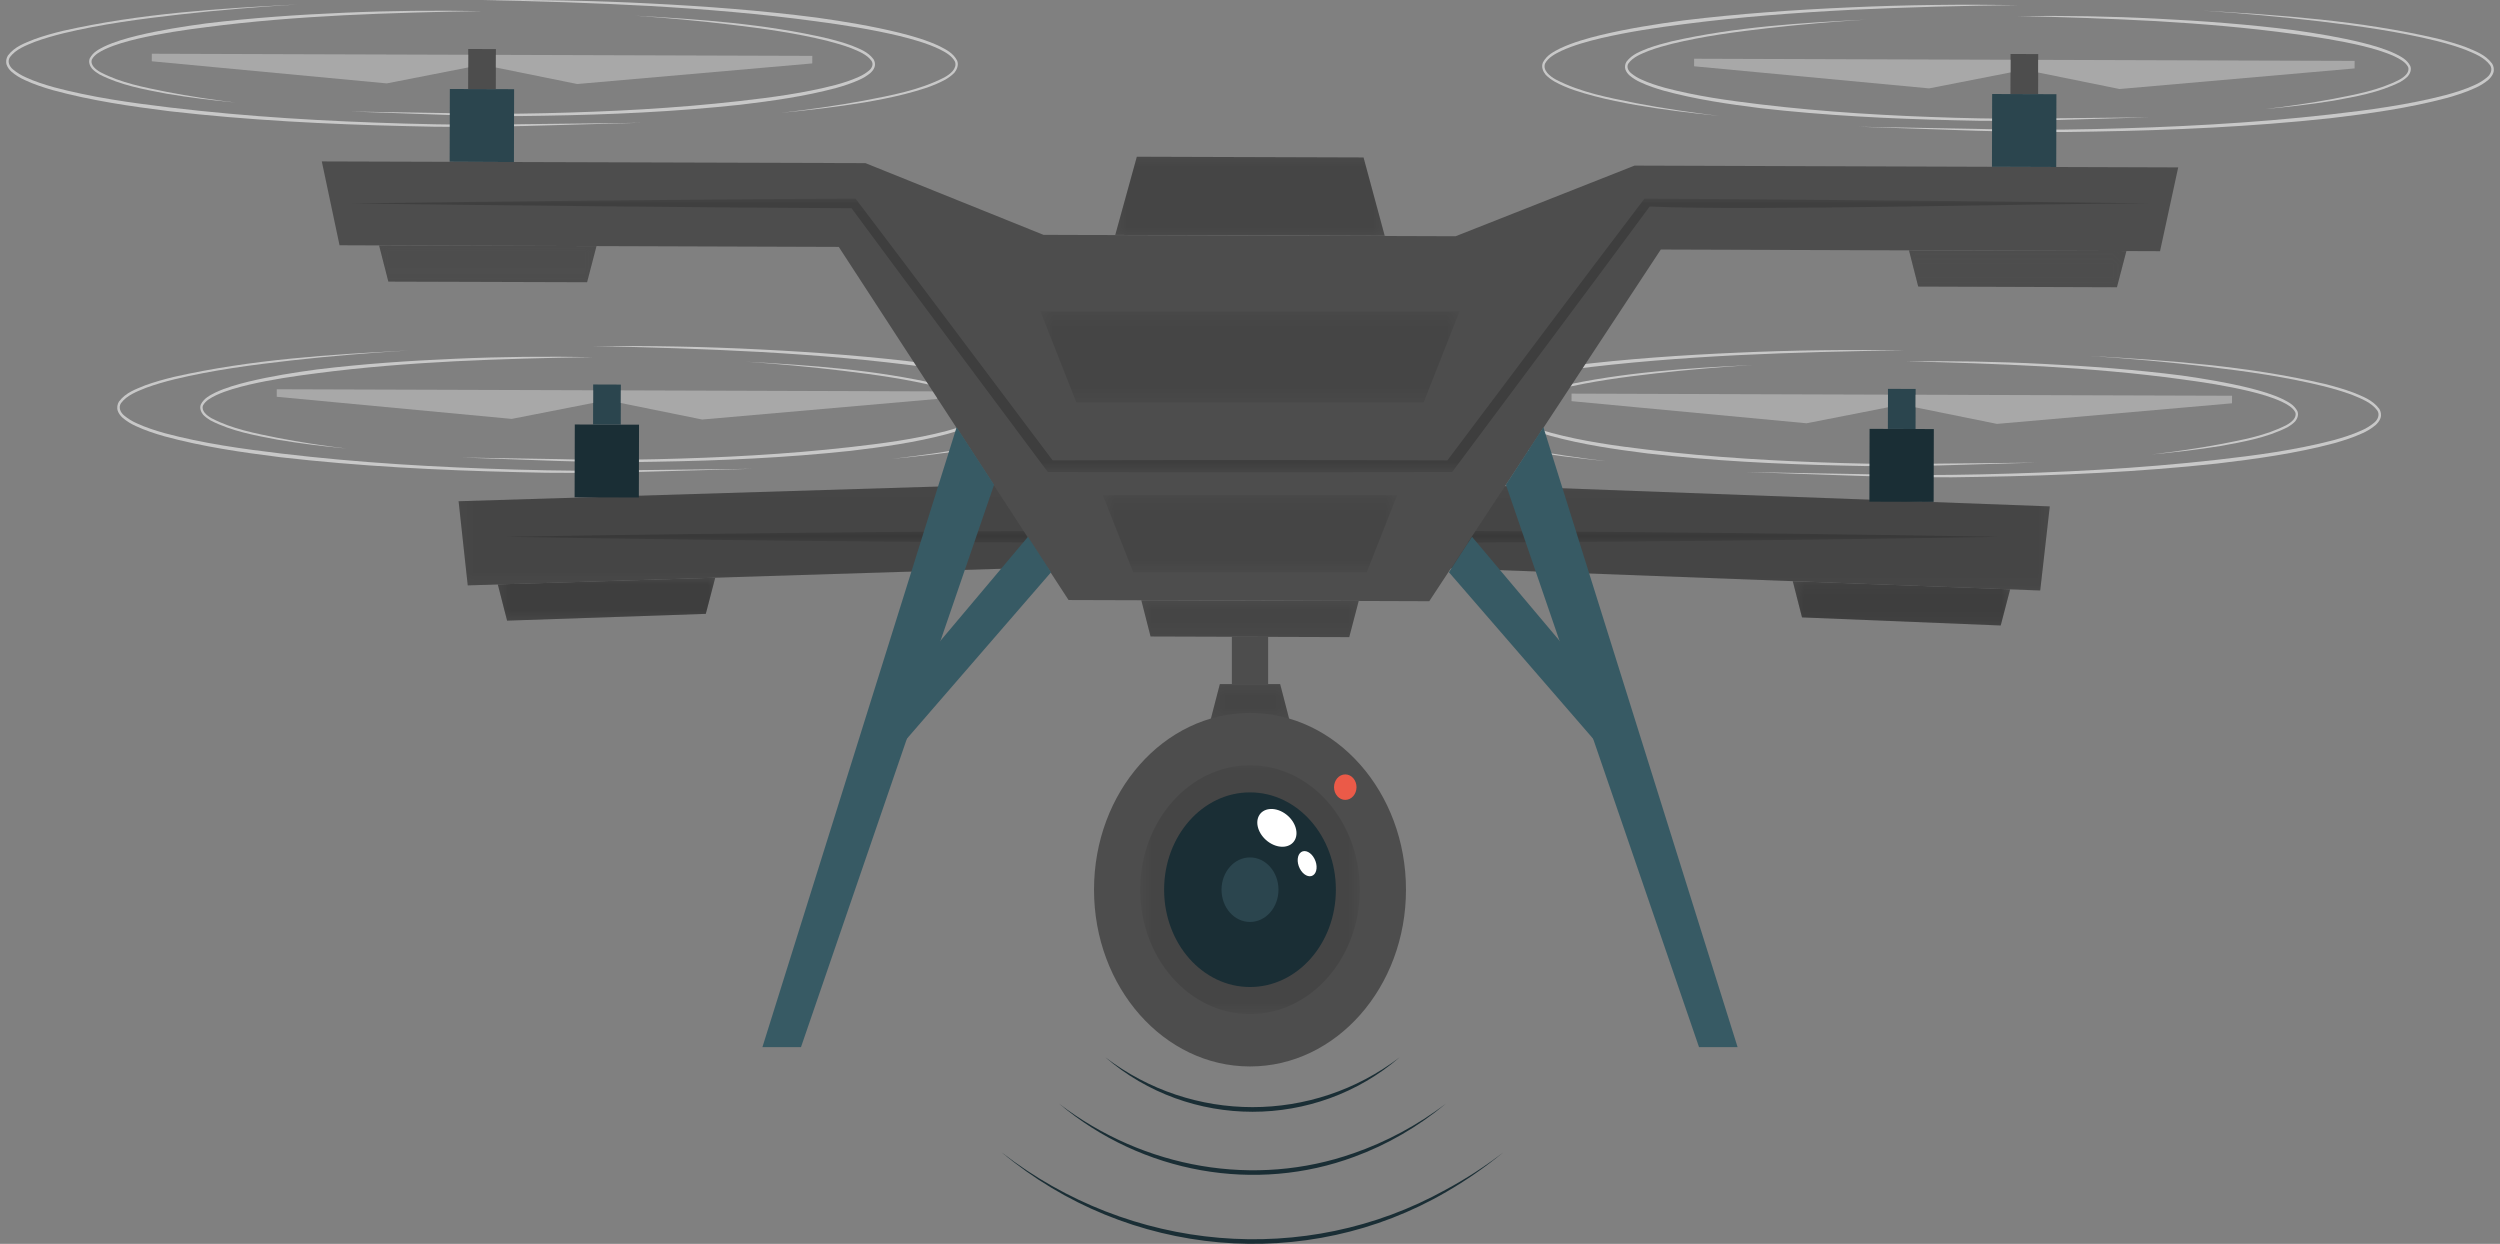 <svg width="203" height="101" viewBox="0 0 203 101" fill="none" xmlns="http://www.w3.org/2000/svg">
<rect x="0" y="0" width="203" height="101" fill="#808080" stroke="none"/>
<path d="M60.554 29.371C65.815 29.66 71.096 30.023 76.276 31.226C76.921 31.388 77.563 31.57 78.195 31.803C78.811 32.064 79.479 32.276 79.954 32.911C80.062 33.085 80.107 33.329 80.034 33.546C79.96 33.751 79.831 33.9 79.695 34.025C79.417 34.258 79.115 34.437 78.805 34.574C78.185 34.86 77.546 35.063 76.904 35.245C74.326 35.931 71.701 36.294 69.079 36.608C63.825 37.172 58.552 37.405 53.281 37.491C48.008 37.624 42.738 37.312 37.471 37.15L45.376 37.281C48.009 37.366 50.644 37.346 53.278 37.288C58.545 37.169 63.813 36.899 69.052 36.304C71.669 36.009 74.291 35.663 76.851 34.998C77.487 34.823 78.121 34.625 78.724 34.351C79.027 34.22 79.314 34.049 79.566 33.841C79.828 33.636 79.966 33.309 79.788 33.039C79.405 32.511 78.733 32.255 78.135 32.007C77.514 31.773 76.877 31.589 76.237 31.424C73.669 30.785 71.049 30.421 68.432 30.105C65.812 29.786 63.185 29.553 60.554 29.371Z" fill="#C8C8C8"/>
<path d="M28.122 36.423C26.258 36.24 24.397 36.015 22.545 35.704C20.703 35.352 18.832 35.028 17.097 34.14C16.884 34.014 16.681 33.867 16.495 33.676C16.33 33.473 16.179 33.145 16.309 32.838C16.585 32.311 17.056 32.1 17.48 31.878C18.358 31.466 19.274 31.214 20.19 30.986C22.027 30.545 23.884 30.25 25.744 29.999C29.468 29.545 33.207 29.292 36.947 29.132C40.688 28.964 44.431 28.93 48.172 29C44.43 29.05 40.691 29.155 36.955 29.335C33.22 29.528 29.486 29.818 25.774 30.302C23.918 30.536 22.064 30.812 20.236 31.234C19.326 31.451 18.414 31.695 17.558 32.088C17.146 32.288 16.692 32.526 16.482 32.928C16.326 33.361 16.792 33.744 17.179 33.96C18.857 34.84 20.736 35.187 22.565 35.558C24.407 35.917 26.263 36.191 28.122 36.423Z" fill="#C8C8C8"/>
<path d="M33.168 28.46C29.98 28.655 26.794 28.911 23.618 29.272C20.444 29.632 17.267 30.051 14.149 30.804C13.372 30.998 12.599 31.216 11.845 31.495C11.116 31.791 10.301 32.092 9.824 32.739C9.598 33.077 9.774 33.498 10.091 33.747C10.398 34.003 10.746 34.214 11.114 34.376C11.845 34.713 12.612 34.958 13.383 35.176C16.481 36.005 19.657 36.446 22.827 36.827C29.172 37.585 35.554 37.949 41.935 38.131C45.127 38.221 48.32 38.263 51.511 38.18L61.09 38.067C54.707 38.209 48.319 38.538 41.932 38.335C35.546 38.185 29.159 37.857 22.799 37.13C19.624 36.731 16.446 36.273 13.329 35.423C12.552 35.198 11.779 34.947 11.032 34.598C10.657 34.43 10.294 34.211 9.961 33.929C9.799 33.779 9.646 33.6 9.56 33.357C9.477 33.102 9.53 32.816 9.658 32.611C10.228 31.856 11.04 31.6 11.786 31.29C12.551 31.012 13.33 30.797 14.112 30.606C20.393 29.188 26.794 28.782 33.168 28.46Z" fill="#C8C8C8"/>
<path d="M72.422 37.26C74.677 36.998 76.928 36.686 79.162 36.27C81.382 35.837 83.661 35.434 85.704 34.38C86.174 34.122 86.757 33.661 86.566 33.107C86.307 32.605 85.756 32.316 85.257 32.068C84.22 31.584 83.116 31.28 82.014 31.007C79.801 30.481 77.556 30.129 75.308 29.829C70.812 29.217 66.29 28.841 61.764 28.581C57.238 28.335 52.707 28.185 48.174 28.108C52.707 28.065 57.242 28.144 61.773 28.378C66.303 28.605 70.831 28.944 75.34 29.527C77.591 29.844 79.84 30.214 82.061 30.76C83.169 31.043 84.277 31.354 85.336 31.858C85.847 32.128 86.415 32.39 86.74 33.019C86.891 33.381 86.712 33.764 86.513 34.008C86.29 34.235 86.043 34.411 85.786 34.561C84.748 35.126 83.636 35.435 82.531 35.725C81.423 36.008 80.304 36.225 79.183 36.417C76.937 36.785 74.681 37.048 72.422 37.26Z" fill="#C8C8C8"/>
<path d="M142.323 29.636C139.692 29.801 137.063 30.017 134.442 30.319C131.823 30.618 129.202 30.965 126.63 31.587C125.989 31.748 125.351 31.929 124.73 32.158C124.13 32.402 123.457 32.654 123.072 33.179C122.893 33.449 123.029 33.776 123.289 33.984C123.54 34.192 123.827 34.366 124.129 34.499C124.73 34.776 125.363 34.978 125.999 35.157C128.555 35.839 131.175 36.202 133.791 36.514C139.027 37.143 144.293 37.446 149.559 37.6C152.193 37.676 154.828 37.712 157.462 37.645L165.367 37.565C160.099 37.692 154.828 37.97 149.555 37.803C144.285 37.683 139.013 37.415 133.763 36.818C131.142 36.487 128.519 36.107 125.945 35.403C125.304 35.218 124.665 35.01 124.047 34.721C123.737 34.581 123.436 34.4 123.159 34.166C123.024 34.04 122.896 33.89 122.822 33.684C122.751 33.467 122.797 33.223 122.906 33.05C123.385 32.418 124.054 32.211 124.671 31.954C125.303 31.724 125.947 31.547 126.592 31.39C131.779 30.22 137.062 29.891 142.323 29.636Z" fill="#C8C8C8"/>
<path d="M174.719 36.898C176.58 36.678 178.436 36.416 180.28 36.069C182.111 35.71 183.992 35.375 185.674 34.507C186.063 34.293 186.531 33.913 186.377 33.478C186.169 33.075 185.716 32.835 185.305 32.632C184.451 32.234 183.54 31.984 182.631 31.76C180.806 31.327 178.953 31.038 177.098 30.792C173.388 30.284 169.657 29.971 165.922 29.753C162.187 29.549 158.448 29.419 154.707 29.345C158.449 29.3 162.192 29.358 165.931 29.55C169.67 29.734 173.407 30.012 177.13 30.489C178.988 30.753 180.844 31.06 182.679 31.512C183.593 31.747 184.508 32.005 185.384 32.422C185.807 32.647 186.277 32.861 186.55 33.39C186.679 33.698 186.527 34.025 186.36 34.227C186.174 34.416 185.969 34.562 185.756 34.687C184.016 35.563 182.144 35.875 180.3 36.216C178.446 36.515 176.584 36.728 174.719 36.898Z" fill="#C8C8C8"/>
<path d="M169.714 28.903C176.086 29.265 182.485 29.714 188.759 31.172C189.54 31.368 190.317 31.589 191.081 31.872C191.826 32.187 192.636 32.447 193.202 33.206C193.33 33.412 193.381 33.698 193.297 33.953C193.209 34.194 193.055 34.373 192.892 34.522C192.558 34.801 192.194 35.018 191.818 35.184C191.069 35.529 190.295 35.774 189.517 35.994C186.396 36.824 183.216 37.261 180.039 37.639C173.675 38.326 167.286 38.612 160.9 38.72C154.512 38.883 148.127 38.512 141.744 38.329L151.322 38.503C154.513 38.608 157.706 38.586 160.897 38.517C167.279 38.376 173.663 38.053 180.013 37.336C183.184 36.976 186.362 36.555 189.465 35.747C190.236 35.534 191.005 35.294 191.737 34.961C192.106 34.802 192.455 34.593 192.763 34.339C193.082 34.092 193.26 33.673 193.036 33.333C192.562 32.683 191.749 32.377 191.021 32.075C190.268 31.792 189.496 31.569 188.72 31.37C185.606 30.596 182.432 30.157 179.259 29.777C176.085 29.395 172.901 29.118 169.714 28.903Z" fill="#C8C8C8"/>
<path d="M130.416 37.448C128.159 37.221 125.904 36.943 123.66 36.561C122.54 36.362 121.422 36.138 120.315 35.848C119.211 35.55 118.102 35.234 117.066 34.662C116.81 34.51 116.564 34.333 116.342 34.104C116.145 33.86 115.967 33.475 116.121 33.114C116.449 32.487 117.017 32.229 117.53 31.963C118.591 31.466 119.701 31.161 120.81 30.885C123.034 30.354 125.284 29.998 127.538 29.696C132.049 29.143 136.579 28.832 141.11 28.635C145.641 28.431 150.177 28.382 154.71 28.453C150.177 28.501 145.645 28.622 141.118 28.838C136.591 29.069 132.067 29.416 127.568 29.998C125.319 30.284 123.072 30.621 120.857 31.133C119.753 31.399 118.647 31.695 117.608 32.173C117.107 32.418 116.555 32.703 116.293 33.203C116.1 33.756 116.68 34.221 117.148 34.482C119.187 35.549 121.463 35.967 123.681 36.415C125.914 36.844 128.163 37.172 130.416 37.448Z" fill="#C8C8C8"/>
<path d="M37.237 40.7L88.088 39.14L88.071 45.972L37.98 47.535L37.237 40.7Z" fill="#4D4D4D"/>
<mask id="mask0_1_1546" style="mask-type:luminance" maskUnits="userSpaceOnUse" x="37" y="39" width="52" height="9">
<path d="M37.236 39.14H88.088V47.535H37.236V39.14Z" fill="white"/>
</mask>
<g mask="url(#mask0_1_1546)">
<g opacity="0.1">
<path d="M37.237 40.7L88.088 39.14L88.071 45.972L37.98 47.535L37.237 40.7Z" fill="black"/>
</g>
</g>
<path d="M57.31 49.845L41.175 50.398L40.421 47.455L58.079 46.907L57.31 49.845Z" fill="#4D4D4D"/>
<mask id="mask1_1_1546" style="mask-type:luminance" maskUnits="userSpaceOnUse" x="40" y="46" width="19" height="5">
<path d="M40.421 46.907H58.079V50.398H40.421V46.907Z" fill="white"/>
</mask>
<g mask="url(#mask1_1_1546)">
<g opacity="0.2">
<path d="M57.31 49.845L41.175 50.398L40.421 47.455L58.079 46.907L57.31 49.845Z" fill="black"/>
</g>
</g>
<path d="M51.89 34.485L46.673 34.468L46.658 40.38L51.875 40.397L51.89 34.485Z" fill="#1A2E35"/>
<path d="M50.406 34.48L48.157 34.473L48.165 31.22L50.414 31.228L50.406 34.48Z" fill="#2B454E"/>
<path d="M48.164 31.69L22.472 31.607L22.471 32.219L41.55 34.015L48.162 32.717L48.164 31.69Z" fill="#A8A8A8"/>
<path d="M50.413 31.697L76.105 31.781L76.103 32.392L57.014 34.065L50.41 32.725L50.413 31.697Z" fill="#A8A8A8"/>
<path d="M166.444 41.119L115.601 39.229L115.584 46.062L165.666 47.949L166.444 41.119Z" fill="#4D4D4D"/>
<mask id="mask2_1_1546" style="mask-type:luminance" maskUnits="userSpaceOnUse" x="115" y="39" width="52" height="9">
<path d="M115.584 39.229H166.444V47.949H115.584V39.229Z" fill="white"/>
</mask>
<g mask="url(#mask2_1_1546)">
<g opacity="0.1">
<path d="M166.444 41.119L115.601 39.229L115.584 46.062L165.666 47.949L166.444 41.119Z" fill="black"/>
</g>
</g>
<path d="M146.324 50.133L162.457 50.791L163.225 47.853L145.57 47.191L146.324 50.133Z" fill="#4D4D4D"/>
<mask id="mask3_1_1546" style="mask-type:luminance" maskUnits="userSpaceOnUse" x="145" y="47" width="19" height="4">
<path d="M145.57 47.191H163.225V50.791H145.57V47.191Z" fill="white"/>
</mask>
<g mask="url(#mask3_1_1546)">
<g opacity="0.2">
<path d="M146.324 50.133L162.456 50.791L163.225 47.853L145.57 47.191L146.324 50.133Z" fill="black"/>
</g>
</g>
<path d="M151.81 34.823L157.027 34.84L157.012 40.752L151.795 40.735L151.81 34.823Z" fill="#1A2E35"/>
<path d="M153.295 34.828L155.543 34.835L155.551 31.583L153.303 31.575L153.295 34.828Z" fill="#2B454E"/>
<path d="M155.55 32.052L181.242 32.135L181.24 32.748L162.152 34.42L155.547 33.08L155.55 32.052Z" fill="#A8A8A8"/>
<path d="M153.302 32.045L127.61 31.962L127.608 32.574L146.688 34.37L153.299 33.073L153.302 32.045Z" fill="#A8A8A8"/>
<mask id="mask4_1_1546" style="mask-type:luminance" maskUnits="userSpaceOnUse" x="41" y="43" width="122" height="2">
<path d="M41.05 43.076H162.358V44.102H41.05V43.076Z" fill="white"/>
</mask>
<g mask="url(#mask4_1_1546)">
<g opacity="0.2">
<path d="M41.05 43.589C81.338 42.908 122.07 42.902 162.358 43.589C122.07 44.275 81.338 44.27 41.05 43.589Z" fill="black"/>
</g>
</g>
<path d="M172.664 20.385L171.895 23.325L155.758 23.269L155.008 20.329L172.664 20.385Z" fill="#4D4D4D"/>
<mask id="mask5_1_1546" style="mask-type:luminance" maskUnits="userSpaceOnUse" x="155" y="20" width="18" height="4">
<path d="M155.008 20.329H172.664V23.325H155.008V20.329Z" fill="white"/>
</mask>
<g mask="url(#mask5_1_1546)">
<g opacity="0.1">
<path d="M172.664 20.385L171.894 23.326L155.758 23.27L155.008 20.329L172.664 20.385Z" fill="#4D4D4D"/>
</g>
</g>
<path d="M163.248 7.636L165.496 7.643L165.504 4.391L163.256 4.383L163.248 7.636Z" fill="#4D4D4D"/>
<path d="M165.503 4.86L191.195 4.943L191.194 5.556L172.106 7.228L165.501 5.888L165.503 4.86Z" fill="#A8A8A8"/>
<path d="M99.051 55.545H103.949L104.71 58.485H98.29L99.051 55.545Z" fill="#4D4D4D"/>
<mask id="mask6_1_1546" style="mask-type:luminance" maskUnits="userSpaceOnUse" x="98" y="55" width="7" height="4">
<path d="M98.29 55.545H104.71V58.485H98.29V55.545Z" fill="white"/>
</mask>
<g mask="url(#mask6_1_1546)">
<g opacity="0.1">
<path d="M99.051 55.545H103.948L104.71 58.485H98.29L99.051 55.545Z" fill="black"/>
</g>
</g>
<path d="M102.973 55.545H100.027V51.703H102.973V55.545Z" fill="#4D4D4D"/>
<path d="M114.166 72.243C114.166 80.17 108.495 86.596 101.5 86.596C94.505 86.596 88.834 80.17 88.834 72.243C88.834 64.317 94.505 57.891 101.5 57.891C108.495 57.891 114.166 64.317 114.166 72.243Z" fill="#4D4D4D"/>
<mask id="mask7_1_1546" style="mask-type:luminance" maskUnits="userSpaceOnUse" x="92" y="62" width="19" height="21">
<path d="M92.585 62.142H110.414V82.345H92.585V62.142Z" fill="white"/>
</mask>
<g mask="url(#mask7_1_1546)">
<g opacity="0.1">
<path d="M110.414 72.243C110.414 77.822 106.423 82.345 101.5 82.345C96.576 82.345 92.585 77.822 92.585 72.243C92.585 66.665 96.576 62.142 101.5 62.142C106.423 62.142 110.414 66.665 110.414 72.243Z" fill="black"/>
</g>
</g>
<path d="M108.473 72.243C108.473 76.608 105.351 80.146 101.5 80.146C97.648 80.146 94.526 76.608 94.526 72.243C94.526 67.879 97.648 64.341 101.5 64.341C105.351 64.341 108.473 67.879 108.473 72.243Z" fill="#1A2E35"/>
<path d="M103.812 72.243C103.812 73.691 102.777 74.863 101.5 74.863C100.223 74.863 99.188 73.691 99.188 72.243C99.188 70.796 100.223 69.623 101.5 69.623C102.777 69.623 103.812 70.796 103.812 72.243Z" fill="#2B454E"/>
<path d="M105.154 68.184C104.817 68.844 103.886 68.95 103.075 68.419C102.263 67.888 101.878 66.922 102.214 66.261C102.551 65.601 103.482 65.496 104.293 66.027C105.105 66.558 105.49 67.524 105.154 68.184Z" fill="white"/>
<path d="M106.621 71.075C106.29 71.291 105.807 71.044 105.541 70.522C105.276 70.001 105.328 69.402 105.659 69.186C105.989 68.97 106.473 69.217 106.738 69.739C107.004 70.26 106.951 70.859 106.621 71.075Z" fill="white"/>
<path d="M110.149 63.917C110.149 64.488 109.74 64.951 109.235 64.951C108.731 64.951 108.323 64.488 108.323 63.917C108.323 63.345 108.731 62.882 109.235 62.882C109.74 62.882 110.149 63.345 110.149 63.917Z" fill="#EB5A48"/>
<path d="M89.751 85.851C96.826 91.246 106.578 91.253 113.652 85.851C106.813 91.757 96.592 91.747 89.751 85.851Z" fill="#1A2E35"/>
<path d="M86.003 89.623C92.922 94.91 101.917 96.454 109.893 93.65C112.55 92.734 115.088 91.374 117.4 89.623C115.148 91.495 112.63 92.956 109.97 93.931C101.976 96.904 92.775 95.308 86.003 89.623Z" fill="#1A2E35"/>
<path d="M81.34 93.577C91.787 101.697 105.978 102.929 117.367 96.617C118.996 95.743 120.568 94.726 122.063 93.577C120.599 94.777 119.052 95.85 117.44 96.785C106.1 103.397 91.618 102.157 81.34 93.577Z" fill="#1A2E35"/>
<path d="M51.535 1.274C56.795 1.564 62.076 1.927 67.256 3.13C67.901 3.292 68.544 3.473 69.174 3.707C69.791 3.968 70.459 4.179 70.934 4.815C71.042 4.988 71.087 5.232 71.014 5.449C70.94 5.655 70.811 5.804 70.675 5.928C70.397 6.161 70.095 6.341 69.785 6.478C69.165 6.763 68.526 6.966 67.883 7.148C65.306 7.835 62.681 8.198 60.059 8.511C54.805 9.075 49.532 9.309 44.261 9.395C38.988 9.527 33.718 9.215 28.451 9.054L36.355 9.185C38.989 9.269 41.624 9.25 44.258 9.191C49.525 9.072 54.793 8.803 60.032 8.208C62.649 7.912 65.272 7.567 67.831 6.902C68.467 6.726 69.101 6.529 69.704 6.255C70.007 6.124 70.294 5.952 70.546 5.745C70.808 5.539 70.946 5.213 70.768 4.942C70.385 4.415 69.713 4.158 69.115 3.911C68.494 3.677 67.858 3.492 67.217 3.328C64.649 2.688 62.029 2.324 59.412 2.009C56.793 1.69 54.165 1.456 51.535 1.274Z" fill="#C8C8C8"/>
<path d="M19.102 8.327C17.238 8.144 15.377 7.919 13.525 7.608C11.683 7.255 9.812 6.931 8.077 6.043C7.864 5.918 7.66 5.77 7.475 5.58C7.31 5.377 7.159 5.049 7.289 4.742C7.565 4.214 8.036 4.003 8.46 3.781C9.338 3.37 10.254 3.117 11.17 2.889C13.007 2.448 14.864 2.154 16.724 1.903C20.448 1.449 24.187 1.195 27.927 1.035C31.668 0.868 35.411 0.834 39.152 0.903C35.41 0.953 31.671 1.059 27.934 1.239C24.199 1.432 20.466 1.721 16.754 2.205C14.898 2.439 13.044 2.716 11.216 3.137C10.306 3.355 9.394 3.599 8.538 3.992C8.126 4.192 7.672 4.429 7.462 4.831C7.306 5.265 7.771 5.648 8.159 5.864C9.837 6.743 11.716 7.091 13.545 7.462C15.387 7.82 17.243 8.095 19.102 8.327Z" fill="#C8C8C8"/>
<path d="M24.148 0.364C20.96 0.558 17.774 0.815 14.598 1.176C11.425 1.536 8.247 1.954 5.13 2.707C4.352 2.902 3.579 3.12 2.825 3.398C2.096 3.695 1.282 3.996 0.805 4.643C0.578 4.981 0.754 5.401 1.072 5.651C1.379 5.906 1.727 6.117 2.095 6.279C2.825 6.617 3.592 6.862 4.363 7.08C7.462 7.908 10.637 8.35 13.807 8.73C20.153 9.488 26.535 9.853 32.916 10.035C36.108 10.125 39.3 10.167 42.492 10.084L52.07 9.971C45.687 10.113 39.3 10.442 32.912 10.238C26.526 10.089 20.139 9.761 13.779 9.033C10.604 8.634 7.426 8.176 4.309 7.326C3.533 7.102 2.76 6.851 2.013 6.501C1.638 6.333 1.275 6.114 0.942 5.833C0.78 5.682 0.626 5.503 0.54 5.261C0.457 5.005 0.51 4.72 0.639 4.514C1.209 3.76 2.02 3.504 2.766 3.194C3.531 2.916 4.31 2.7 5.092 2.509C11.373 1.092 17.774 0.685 24.148 0.364Z" fill="#C8C8C8"/>
<path d="M63.402 9.163C65.656 8.902 67.907 8.59 70.142 8.174C72.362 7.741 74.641 7.337 76.684 6.284C77.154 6.025 77.737 5.565 77.546 5.01C77.287 4.509 76.736 4.22 76.236 3.971C75.2 3.487 74.096 3.184 72.993 2.911C70.781 2.384 68.536 2.033 66.288 1.733C61.792 1.121 57.269 0.744 52.744 0.484C48.218 0.239 43.687 0.089 39.154 0.011C43.688 -0.031 48.222 0.047 52.753 0.281C57.282 0.508 61.81 0.848 66.32 1.43C68.571 1.748 70.819 2.117 73.041 2.663C74.149 2.946 75.257 3.258 76.316 3.762C76.827 4.032 77.394 4.294 77.719 4.922C77.87 5.284 77.691 5.668 77.493 5.911C77.269 6.138 77.023 6.314 76.766 6.464C75.727 7.03 74.616 7.338 73.511 7.629C72.403 7.912 71.284 8.129 70.162 8.321C67.917 8.688 65.66 8.951 63.402 9.163Z" fill="#C8C8C8"/>
<path d="M151.485 1.598C148.854 1.763 146.225 1.979 143.604 2.281C140.986 2.58 138.364 2.927 135.792 3.55C135.151 3.71 134.513 3.891 133.892 4.121C133.292 4.364 132.619 4.617 132.234 5.141C132.055 5.411 132.191 5.738 132.451 5.946C132.702 6.154 132.988 6.328 133.291 6.461C133.892 6.739 134.525 6.94 135.161 7.12C137.717 7.801 140.337 8.164 142.953 8.477C148.189 9.105 153.455 9.409 158.721 9.563C161.355 9.638 163.99 9.674 166.624 9.607L174.529 9.527C169.261 9.654 163.99 9.933 158.717 9.765C153.447 9.645 148.175 9.378 142.925 8.78C140.304 8.449 137.681 8.07 135.107 7.366C134.466 7.18 133.827 6.973 133.209 6.683C132.899 6.544 132.599 6.363 132.321 6.128C132.186 6.003 132.058 5.853 131.984 5.647C131.913 5.43 131.959 5.186 132.068 5.013C132.546 4.38 133.216 4.173 133.833 3.916C134.466 3.687 135.109 3.509 135.755 3.352C140.941 2.183 146.224 1.853 151.485 1.598Z" fill="#C8C8C8"/>
<path d="M183.881 8.861C185.741 8.641 187.598 8.378 189.442 8.031C191.273 7.673 193.154 7.337 194.836 6.469C195.225 6.256 195.693 5.876 195.539 5.441C195.331 5.038 194.878 4.797 194.467 4.594C193.613 4.196 192.702 3.947 191.793 3.722C189.968 3.289 188.115 3.001 186.26 2.755C182.551 2.247 178.819 1.933 175.084 1.715C171.349 1.512 167.61 1.382 163.869 1.307C167.611 1.262 171.354 1.321 175.093 1.513C178.832 1.697 182.569 1.974 186.292 2.452C188.15 2.716 190.006 3.022 191.84 3.475C192.756 3.709 193.671 3.967 194.546 4.385C194.969 4.609 195.438 4.823 195.712 5.353C195.841 5.661 195.689 5.987 195.522 6.189C195.336 6.379 195.131 6.525 194.918 6.649C193.178 7.525 191.306 7.837 189.462 8.178C187.608 8.477 185.745 8.69 183.881 8.861Z" fill="#C8C8C8"/>
<path d="M178.875 0.865C185.248 1.228 191.646 1.676 197.92 3.135C198.702 3.331 199.479 3.551 200.243 3.834C200.988 4.149 201.797 4.41 202.364 5.168C202.492 5.375 202.543 5.66 202.458 5.915C202.371 6.157 202.217 6.335 202.054 6.485C201.719 6.764 201.356 6.981 200.98 7.146C200.231 7.491 199.457 7.737 198.679 7.956C195.558 8.786 192.378 9.224 189.201 9.602C182.837 10.289 176.448 10.575 170.062 10.683C163.673 10.845 157.288 10.474 150.906 10.291L160.483 10.466C163.675 10.57 166.867 10.549 170.059 10.48C176.441 10.338 182.825 10.015 189.174 9.298C192.346 8.939 195.524 8.518 198.626 7.71C199.399 7.496 200.167 7.256 200.899 6.924C201.267 6.765 201.617 6.555 201.925 6.301C202.243 6.054 202.422 5.635 202.197 5.296C201.723 4.645 200.91 4.339 200.183 4.038C199.43 3.755 198.658 3.531 197.881 3.332C194.768 2.559 191.593 2.12 188.421 1.739C185.247 1.358 182.062 1.081 178.875 0.865Z" fill="#C8C8C8"/>
<path d="M139.578 9.411C137.32 9.184 135.066 8.906 132.822 8.524C131.702 8.325 130.584 8.101 129.477 7.81C128.373 7.513 127.264 7.197 126.228 6.624C125.972 6.473 125.726 6.295 125.504 6.067C125.306 5.822 125.129 5.438 125.283 5.076C125.611 4.45 126.179 4.192 126.692 3.925C127.753 3.429 128.862 3.123 129.972 2.848C132.196 2.316 134.446 1.961 136.699 1.658C141.211 1.106 145.741 0.795 150.272 0.597C154.803 0.393 159.339 0.344 163.872 0.415C159.339 0.464 154.807 0.584 150.28 0.8C145.753 1.031 141.229 1.378 136.73 1.961C134.48 2.246 132.233 2.583 130.018 3.096C128.915 3.361 127.809 3.658 126.77 4.135C126.269 4.38 125.717 4.666 125.455 5.166C125.262 5.718 125.842 6.183 126.31 6.445C128.349 7.511 130.625 7.93 132.843 8.377C135.076 8.807 137.325 9.134 139.578 9.411Z" fill="#C8C8C8"/>
<path d="M48.436 19.983L47.671 22.917L31.534 22.867L30.779 19.926L48.436 19.983Z" fill="#4D4D4D"/>
<mask id="mask8_1_1546" style="mask-type:luminance" maskUnits="userSpaceOnUse" x="30" y="19" width="19" height="4">
<path d="M30.779 19.926H48.436V22.917H30.779V19.926Z" fill="white"/>
</mask>
<g mask="url(#mask8_1_1546)">
<g opacity="0.1">
<path d="M48.436 19.982L47.671 22.917L31.534 22.867L30.779 19.926L48.436 19.982Z" fill="#4D4D4D"/>
</g>
</g>
<path d="M41.746 7.242L41.732 13.157L40.232 13.151L36.512 13.134L36.527 7.225L38.012 7.231L40.262 7.237L41.746 7.242Z" fill="#2B454E"/>
<path d="M40.26 7.237L38.012 7.23L38.02 3.978L40.268 3.985L40.26 7.237Z" fill="#4D4D4D"/>
<path d="M38.019 4.447L12.327 4.364L12.325 4.976L31.405 6.772L38.016 5.475L38.019 4.447Z" fill="#A8A8A8"/>
<path d="M40.267 4.454L65.959 4.537L65.957 5.15L46.869 6.822L40.264 5.482L40.267 4.454Z" fill="#A8A8A8"/>
<path d="M176.87 13.593L175.395 20.396L172.425 20.385L154.769 20.329L134.857 20.262L116.056 48.818L101.408 48.767L86.766 48.722L68.108 20.049L48.197 19.982L30.54 19.927L27.57 19.916L26.13 13.107L39.992 13.151L41.492 13.157L70.274 13.246L84.734 19.07L118.197 19.182L132.726 13.447L161.508 13.542L166.727 13.559L176.87 13.593Z" fill="#4D4D4D"/>
<path d="M166.981 7.65L166.966 13.559L161.747 13.542L161.762 7.633L165.497 7.645L166.981 7.65Z" fill="#2B454E"/>
<path d="M163.255 4.853L137.563 4.77L137.562 5.382L156.641 7.177L163.252 5.881L163.255 4.853Z" fill="#A8A8A8"/>
<path d="M109.559 51.735L93.425 51.683L92.672 48.74L110.328 48.797L109.559 51.735Z" fill="#4D4D4D"/>
<mask id="mask9_1_1546" style="mask-type:luminance" maskUnits="userSpaceOnUse" x="92" y="48" width="19" height="4">
<path d="M92.672 48.74H110.328V51.735H92.672V48.74Z" fill="white"/>
</mask>
<g mask="url(#mask9_1_1546)">
<g opacity="0.1">
<path d="M109.559 51.735L93.425 51.683L92.672 48.74L110.328 48.797L109.559 51.735Z" fill="black"/>
</g>
</g>
<path d="M92.311 12.726L110.719 12.785L112.44 19.148L90.558 19.077L92.311 12.726Z" fill="#4D4D4D"/>
<mask id="mask10_1_1546" style="mask-type:luminance" maskUnits="userSpaceOnUse" x="90" y="12" width="23" height="8">
<path d="M90.558 12.726H112.44V19.148H90.558V12.726Z" fill="white"/>
</mask>
<g mask="url(#mask10_1_1546)">
<g opacity="0.1">
<path d="M92.311 12.726L110.719 12.785L112.44 19.148L90.559 19.077L92.311 12.726Z" fill="black"/>
</g>
</g>
<mask id="mask11_1_1546" style="mask-type:luminance" maskUnits="userSpaceOnUse" x="89" y="40" width="25" height="7">
<path d="M89.552 40.207H113.448V46.468H89.552V40.207Z" fill="white"/>
</mask>
<g mask="url(#mask11_1_1546)">
<g opacity="0.1">
<path d="M110.981 46.468H92.018L89.551 40.208H113.448L110.981 46.468Z" fill="black"/>
</g>
</g>
<mask id="mask12_1_1546" style="mask-type:luminance" maskUnits="userSpaceOnUse" x="84" y="25" width="35" height="8">
<path d="M84.487 25.288H118.513V32.677H84.487V25.288Z" fill="white"/>
</mask>
<g mask="url(#mask12_1_1546)">
<g opacity="0.1">
<path d="M115.602 32.677H87.398L84.486 25.288H118.513L115.602 32.677Z" fill="black"/>
</g>
</g>
<mask id="mask13_1_1546" style="mask-type:luminance" maskUnits="userSpaceOnUse" x="28" y="16" width="147" height="23">
<path d="M28.451 16.125H174.549V38.353H28.451V16.125Z" fill="white"/>
</mask>
<g mask="url(#mask13_1_1546)">
<g opacity="0.2">
<path d="M174.549 16.518C164.853 16.519 142.527 17.14 133.952 16.77C128.637 23.985 123.259 31.139 117.916 38.327C109.628 38.357 93.37 38.366 85.083 38.328C79.74 31.14 74.363 23.984 69.046 16.771L69.31 16.91C59.149 16.867 38.615 16.663 28.451 16.518C38.742 16.372 59.185 16.169 69.468 16.125C74.873 23.238 80.218 30.41 85.597 37.549L85.278 37.382C93.365 37.343 109.637 37.352 117.722 37.383L117.404 37.55C122.747 30.457 128.056 23.332 133.428 16.265L133.533 16.127L133.69 16.128C143.851 16.179 164.385 16.367 174.549 16.518Z" fill="black"/>
</g>
</g>
<path d="M77.678 34.687L61.908 85.025H65.041L80.719 39.36L77.678 34.687Z" fill="#375A64"/>
<path d="M85.344 46.468L73.006 60.713L75.991 52.474L83.471 43.589L85.344 46.468Z" fill="#375A64"/>
<path d="M125.322 34.687L141.092 85.025H137.96L122.281 39.36L125.322 34.687Z" fill="#375A64"/>
<path d="M117.655 46.468L129.993 60.713L127.009 52.474L119.529 43.589L117.655 46.468Z" fill="#375A64"/>
</svg>
